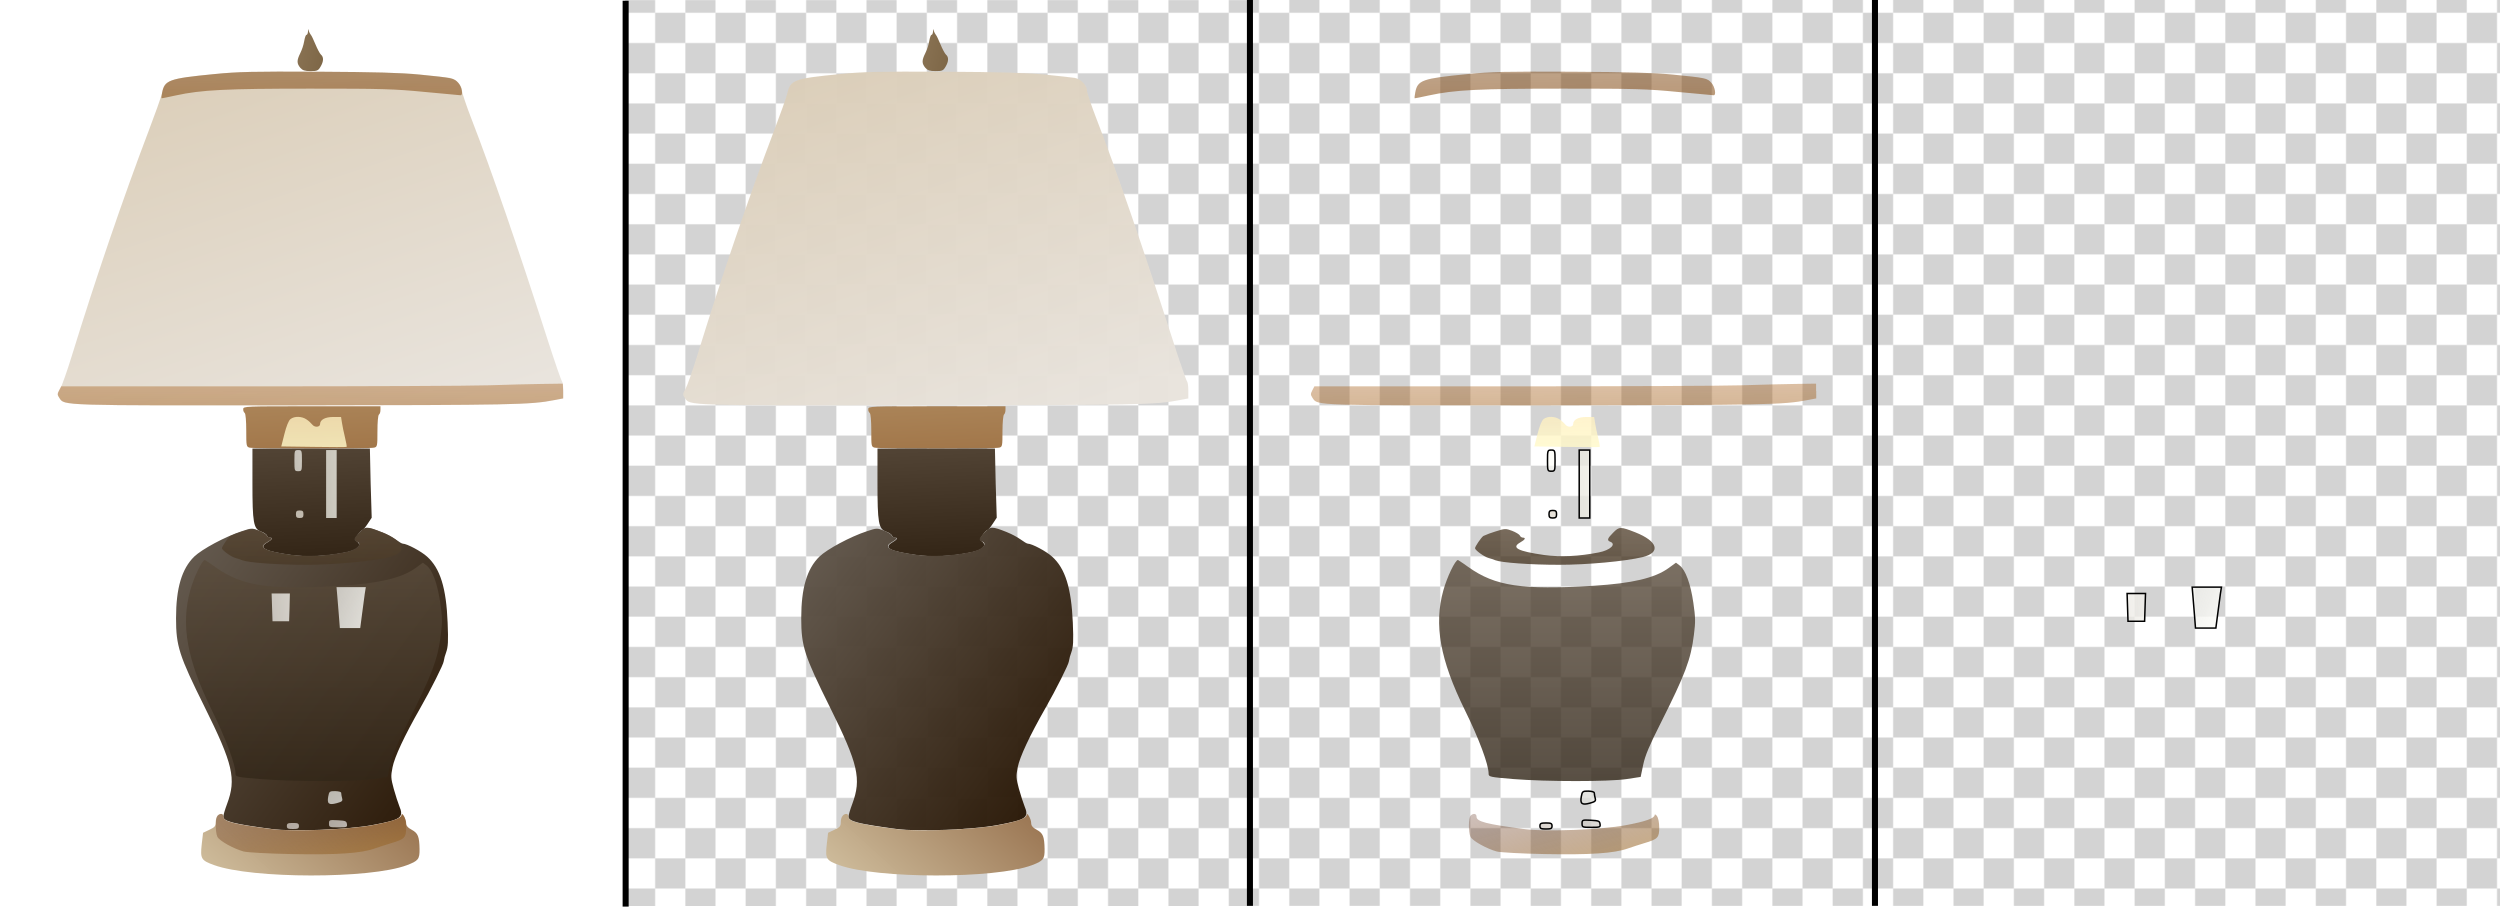 <?xml version="1.0" encoding="utf-8"?>
<!-- Generator: Adobe Illustrator 26.5.0, SVG Export Plug-In . SVG Version: 6.00 Build 0)  -->
<svg version="1.1" id="图层_1" xmlns="http://www.w3.org/2000/svg" xmlns:xlink="http://www.w3.org/1999/xlink" x="0px" y="0px"
	 viewBox="0 0 1655.9 600.5" style="enable-background:new 0 0 1655.9 600.5;" xml:space="preserve">
<style type="text/css">
	.st0{fill:none;}
	.st1{fill:#D3D3D3;}
	.st2{fill:url(#SVGID_1_);}
	.st3{fill:url(#b7b96b6c-5c2b-4e7c-aa1c-2e4af7e797dc_00000137107112632775194820000004055054171979034273_);}
	.st4{fill:url(#ad90ec8c-a6b6-4dc5-9fc1-36625f2564b4_00000044179894600510120580000010395930438796407695_);}
	.st5{fill:url(#f201cf51-2cac-4db2-afda-bc6617d1ca9a_00000003106187699219805810000004294713488458746559_);}
	.st6{fill:url(#efb45b82-e2c6-48f0-81c7-159253f6f5db_00000139257570984305270280000010020507605296016311_);}
	.st7{fill:url(#f2357d65-0960-40fc-a160-881f18eef648_00000116203493164642965500000015032072819621213097_);}
	.st8{fill:url(#fdf18679-4335-403d-8571-465335ac02bb_00000131328540438937803510000005902278508993824645_);}
	.st9{fill:url(#fd048d73-0de7-4bf7-89f4-229bfb0d64db_00000013872203595490836640000014234422715295564733_);}
	.st10{fill:url(#a8c86492-d287-4557-89bb-03d7dbb9de61_00000150819058391870800210000010838549689792255130_);}
	.st11{fill:url(#a7182062-32b5-49ec-9231-8a73021dc9bd_00000005945417993270563810000008566565618930855322_);}
	.st12{fill:url(#ed3a48f4-1199-438f-900a-89b55e855cf6_00000109708390731780289400000014157535018403789730_);}
	.st13{fill:url(#faed2749-e916-4b03-89ca-ddeb4e41aa94_00000048484716553988869610000017733120924137170102_);}
	.st14{fill:url(#a289a1de-49d6-4be5-a53f-c77117161fc0_00000183229900864366162820000018117293076688552068_);}
	.st15{fill:url(#a9c0362f-ea47-4537-9e19-e59c5990968d_00000088855922958275561300000012599481439339426211_);}
	.st16{fill:url(#a2e778ba-753b-423c-a3a0-4598e25c0dfc_00000047751264092066600690000013552817283170455709_);}
	.st17{fill:url(#a4db8394-af19-4628-868d-7c917ebc6838_00000042704398557943963210000009872132426783743632_);}
	.st18{fill:url(#b750a388-9956-4950-931e-cf363d15cb91_00000053533488613100128840000001868958255689455793_);}
	.st19{fill:url(#a4db7274-ce30-4bd8-b77d-fc1031b96fd2_00000170277075241482211490000002994061179756951685_);}
	.st20{fill:url(#a1f59669-58f6-40cf-bfbe-fba9f6aa55de_00000057838023799247189650000013078655147850833814_);}
	.st21{fill:url(#f2ea46cc-ce99-4bb4-be40-2050f4983ca0_00000169558256791130666280000001257945083772134538_);}
	.st22{fill:url(#b0136245-e698-4c36-9cd8-26655c2c621b_00000109014114406864989370000013423942201059336843_);}
	.st23{fill:url(#SVGID_00000158708787525771139120000017721278430240378556_);}
	.st24{fill:url(#a797cb6f-5b67-47ba-87bc-0dc532858921_00000092428901526979227850000004485996339986726795_);}
	.st25{fill:url(#a76e7142-72fd-4f3e-b7bd-1049ce3dba1c_00000062159599113151498610000000118404271879528118_);}
	.st26{fill:url(#e0446de5-59d3-47f0-9e7d-7e51f8c7c389_00000174590908789497358890000005407912544334065341_);}
	.st27{fill:url(#bae5fe1b-d703-4f51-87bd-a515fb2611c3_00000178919979286103248730000015893306601413476537_);}
	.st28{fill:url(#f9b98080-a2d1-42f7-b324-0fe95a55bb88_00000091697621295638730040000011003539900595389316_);}
	.st29{fill:url(#a24ebd79-021a-48b7-8ecc-acbf1e7602d5_00000108306985941974361840000015070914830518650512_);}
	.st30{fill:url(#SVGID_00000038380720096979029480000016717507689949574307_);}
	.st31{fill:url(#a9f3bc26-571b-4d8a-a65c-88c1011d60c3_00000064341559010446033290000001677858822131019705_);}
	.st32{fill:url(#e772eb92-83da-42cc-bf78-afaa93a5fca4_00000097496136273261758960000016272763822559805338_);}
	.st33{fill:url(#a8a9c1d0-0785-4997-b62c-7ad4bdac4a29_00000031916549309755746280000015244258911028450447_);}
	
		.st34{fill:url(#bc8a3d14-1647-4243-99df-b08ebe27b518_00000174584474067417157870000012408566297544122277_);stroke:#000000;stroke-miterlimit:10;}
	
		.st35{fill:url(#abed88f4-56ff-4e73-b136-12719142d054_00000142869374126426435420000003649653662635591324_);stroke:#000000;stroke-miterlimit:10;}
	
		.st36{fill:url(#a889f96c-3547-4d70-abef-ef3bec8a9ecb_00000053539126615110348180000002020286579202418854_);stroke:#000000;stroke-miterlimit:10;}
	.st37{fill:url(#fcbf95d1-d689-484c-9ce9-dc9fd9d5d1e4_00000041267924427725183300000011841378939994125989_);}
	.st38{fill:url(#a8312c54-6c2e-49f3-a9a6-96743e64950b_00000127751102625571077110000008509477517764543138_);}
	
		.st39{fill:url(#f000108f-772f-4182-a7d7-a04c17ac7a43_00000096031388776414344200000017036020605683668917_);stroke:#000000;stroke-miterlimit:10;}
	.st40{fill:url(#bb56c3ac-2600-47eb-9d70-2bd0eab58572_00000000181591722174376540000016179429119186858893_);}
	
		.st41{fill:url(#abe4ca0f-902e-4ad6-b349-d82c04b49bd5_00000107583261023009979220000011991795528685029011_);stroke:#000000;stroke-miterlimit:10;}
	
		.st42{fill:url(#b4267cf7-8d10-4e4d-837e-b2771c81e18d_00000003082453662737266460000009689870431167409820_);stroke:#000000;stroke-miterlimit:10;}
	.st43{fill:url(#SVGID_00000111909235877029449040000003292813639755116947_);}
	
		.st44{fill:url(#b72b2136-ff50-4a72-a2ce-a33491f2ea97_00000093147179739262558410000000074641737205608087_);stroke:#000000;stroke-miterlimit:10;}
	
		.st45{fill:url(#e27ea2cc-ae4a-4b04-a844-936f8d650a40_00000145057315122085992270000003560814951001230474_);stroke:#000000;stroke-miterlimit:10;}
	.st46{fill:none;stroke:#000000;stroke-width:4;stroke-miterlimit:10;}
</style>
<pattern  y="600.5" width="40" height="40" patternUnits="userSpaceOnUse" id="a6049764-78b7-4a4e-9f16-306115d" viewBox="0 -40 40 40" style="overflow:visible;">
	<g>
		<rect y="-40" class="st0" width="40" height="40"/>
		<rect y="-40" class="st0" width="40" height="40"/>
		<rect y="-40" class="st1" width="20" height="20"/>
		<rect x="20" y="-20" class="st1" width="20" height="20"/>
	</g>
</pattern>
<g id="ea30b01c-3b13-4eeb-92a3-92e3fe54370a">
	<pattern  id="SVGID_1_" xlink:href="#a6049764-78b7-4a4e-9f16-306115d" patternTransform="matrix(1 0 0 1 73.92 328)">
	</pattern>
	<rect x="414" y="0.1" class="st2" width="0" height="600"/>
	<g id="f790675f-419f-4bb8-9393-341233805e92">
		
			<linearGradient id="b7b96b6c-5c2b-4e7c-aa1c-2e4af7e797dc_00000180340123308481357550000015525769677048999297_" gradientUnits="userSpaceOnUse" x1="-744.81" y1="168.077" x2="-743.81" y2="168.447" gradientTransform="matrix(16.79 0 0 27.82 12702.711 -4646.3)">
			<stop  offset="0" style="stop-color:#897253"/>
			<stop  offset="1" style="stop-color:#7E6747"/>
		</linearGradient>
		
			<path id="b7b96b6c-5c2b-4e7c-aa1c-2e4af7e797dc" style="fill:url(#b7b96b6c-5c2b-4e7c-aa1c-2e4af7e797dc_00000180340123308481357550000015525769677048999297_);" d="
			M205.9,23.1c0.4,0.3,1.7,3.1,3,6.2s2.9,6.2,3.7,6.9c1.9,1.6,1.8,4.5-0.3,8c-1.5,2.6-2.3,2.9-6.6,2.9c-3.8,0-5.3-0.5-6.8-2.2
			c-2.4-2.9-2.4-4.9,0-9.7c1.2-2.5,2.1-5.2,2.6-8c0.4-2.3,1-4.1,1.5-4.1s0.9-1,1-2.2c0.1-2,0.2-2.1,0.6-0.2
			C204.9,21.5,205.3,22.3,205.9,23.1"/>
		
			<linearGradient id="ad90ec8c-a6b6-4dc5-9fc1-36625f2564b4_00000047749723293125842720000011774822391613305763_" gradientUnits="userSpaceOnUse" x1="-788.955" y1="163.77" x2="-789.465" y2="162.77" gradientTransform="matrix(334.67 0 0 221.06 264304.531 -35922.715)">
			<stop  offset="0" style="stop-color:#E8E3DC;stop-opacity:0.99"/>
			<stop  offset="1" style="stop-color:#DBCEB9;stop-opacity:0.99"/>
		</linearGradient>
		
			<path id="ad90ec8c-a6b6-4dc5-9fc1-36625f2564b4" style="fill:url(#ad90ec8c-a6b6-4dc5-9fc1-36625f2564b4_00000047749723293125842720000011774822391613305763_);" d="
			M278,49.4c9.1,0.9,18,1.9,19.9,2.2c4,0.7,8.1,5,8.1,8.5c0,1.4,3,10.2,6.6,19.5c12.7,32.7,30.4,84.1,49.5,143.5
			c5,15.7,9.6,28.9,10.1,29.4s0.9,3.3,0.9,6.2v5.2l-5.8,1.1c-15.9,3.1-26.5,3.3-171.3,3.5c-157.3,0.1-153.2,0.2-156.6-4.9
			c-1.5-2.3-1.5-2.7,0.4-5.9c1.1-1.9,4.6-11.7,7.7-21.8c16-51.9,34.1-104.9,51-149.3c4.2-11,8.1-22,8.7-24.5c2.1-9.2,4.3-10,34.5-13
			c16.1-1.6,26-1.8,69.3-1.6C248.5,47.7,265.8,48.2,278,49.4"/>
		
			<linearGradient id="f201cf51-2cac-4db2-afda-bc6617d1ca9a_00000062158126952591556520000010592596656934114704_" gradientUnits="userSpaceOnUse" x1="-782.843" y1="167.754" x2="-782.713" y2="168.754" gradientTransform="matrix(91 0 0 27.96 71440.922 -4421.38)">
			<stop  offset="0" style="stop-color:#AA8357"/>
			<stop  offset="1" style="stop-color:#A2774A"/>
		</linearGradient>
		
			<path id="f201cf51-2cac-4db2-afda-bc6617d1ca9a" style="fill:url(#f201cf51-2cac-4db2-afda-bc6617d1ca9a_00000062158126952591556520000010592596656934114704_);" d="
			M252,271.5c0,1.4-0.4,2.7-1,3.1s-1,5.1-1,11c0,9.9-0.1,10.4-2.2,10.9c-2.9,0.8-79.6,0.8-82.5,0c-2.1-0.6-2.2-1-2.2-11.4
			c0-6.1-0.4-11.1-1-11.5c-0.7-0.7-1.1-1.6-1-2.6c0-1.9,1.1-1.9,45.5-1.9H252V271.5"/>
		
			<linearGradient id="efb45b82-e2c6-48f0-81c7-159253f6f5db_00000177471938442907814450000010065576605293522090_" gradientUnits="userSpaceOnUse" x1="-781.503" y1="164.26" x2="-781.453" y2="165.26" gradientTransform="matrix(79.2 0 0 71.32 62100.027 -11417.141)">
			<stop  offset="0" style="stop-color:#514334"/>
			<stop  offset="1" style="stop-color:#332516"/>
		</linearGradient>
		
			<path id="efb45b82-e2c6-48f0-81c7-159253f6f5db" style="fill:url(#efb45b82-e2c6-48f0-81c7-159253f6f5db_00000177471938442907814450000010065576605293522090_);" d="
			M245.5,320l0.7,22.9l-2.7,4.1c-1.5,2.3-3.1,4.1-3.5,4.1s-1.8,1.4-3,3.1c-2.1,2.9-2.1,3.2-0.6,4.4c3.6,2.7,0.6,5.7-7.3,7.3
			c-13.2,2.6-25.5,3.2-36.3,1.7c-17.3-2.4-21.9-4.8-15.8-8.3c3.3-1.9,4-3.2,1.7-3.2c-0.9-0.1-1.6-0.6-1.9-1.4
			c-0.3-0.8-2.1-2-3.9-2.6c-5-1.8-5.7-5.8-5.7-32.5v-22.5h77.8L245.5,320"/>
		
			<linearGradient id="f2357d65-0960-40fc-a160-881f18eef648_00000057134446650452352450000012976117960786825906_" gradientUnits="userSpaceOnUse" x1="-787.604" y1="162.882" x2="-786.604" y2="163.712" gradientTransform="matrix(180.11 0 0 200.41 141973.016 -32278.309)">
			<stop  offset="0" style="stop-color:#63594E;stop-opacity:0.99"/>
			<stop  offset="1" style="stop-color:#281604;stop-opacity:0.99"/>
		</linearGradient>
		
			<path id="f2357d65-0960-40fc-a160-881f18eef648" style="fill:url(#f2357d65-0960-40fc-a160-881f18eef648_00000057134446650452352450000012976117960786825906_);" d="
			M253.2,352.6c3.2,1.3,6.2,2.9,9.1,4.9c1.9,1.4,3.9,2.6,4.5,2.6c2.7,0,12.3,5.1,16.1,8.6c8.7,7.8,12.7,20.8,13.6,43.8
			c0.5,12.5,0.3,15.9-1,19.6c-0.7,1.9-1.3,3.9-1.6,5.9c0,1.7-8.5,18.7-15.6,31.1c-10.6,18.6-17,32.4-18.3,39.1
			c-1.2,6-1.1,7.3,0.8,14.3c1.2,4.2,2.8,9.3,3.6,11.2c3.3,7.9,1.5,9.2-17.8,12.8c-16.1,3-52.8,4.5-66.7,2.6c-24.9-3.3-32-5.1-32-8.1
			c0-1,1.1-4.8,2.5-8.5c6.2-16.6,4-26.3-15-64.5c-16.8-33.8-18.8-40.1-18.8-58.5c0-20,3.8-32.7,12-40.8c5.2-5,20.5-13.2,31.4-16.8
			c6.6-2.2,6.9-2.2,11.3-0.5c2.5,1,4.8,2.4,5.1,3.1c0.3,0.8,1.1,1.3,1.9,1.4c2.3,0,1.6,1.4-1.7,3.2c-6.1,3.5-1.5,5.8,15.8,8.3
			c10.8,1.5,23.1,0.9,36.3-1.7c7.6-1.5,11.8-5.5,7.5-7.1c-2.3-0.9-1.8-2.2,2-6.1s4.6-4,14.6,0"/>
		
			<linearGradient id="fdf18679-4335-403d-8571-465335ac02bb_00000154408586769790864400000005323627872062684821_" gradientUnits="userSpaceOnUse" x1="-787.637" y1="166.928" x2="-784.437" y2="165.928" gradientTransform="matrix(144.66 0 0 40.71 113911.336 -6217.45)">
			<stop  offset="0" style="stop-color:#FFFFE1;stop-opacity:0.99"/>
			<stop  offset="1" style="stop-color:#69320C"/>
		</linearGradient>
		
			<path id="fdf18679-4335-403d-8571-465335ac02bb" style="fill:url(#fdf18679-4335-403d-8571-465335ac02bb_00000154408586769790864400000005323627872062684821_);" d="
			M148,541c0,3.2,6.7,4.9,32,8.2c13.9,1.8,50.6,0.4,66.7-2.6c13.4-2.5,19.2-4.6,19.3-6.8c0.1-2.4,3,2.7,3,5.2c0,1.9,0.9,3.1,3.7,4.6
			c4.2,2.3,5,4.4,5.2,12.7c0.1,6.8-0.8,7.9-8.5,10.8c-24.2,9.1-102.6,9-127.6-0.1c-8.6-3.1-9.2-4.2-8.2-13.6l0.9-7.8l4.2-2
			c3.6-1.7,4.2-2.4,4.2-5c0-3.2,1.5-5.5,3.7-5.5C147.4,539.1,148,539.9,148,541"/>
	</g>
	<g id="e04bcc57-c1c4-48a1-bbee-f1cf48a347e5">
		
			<linearGradient id="fd048d73-0de7-4bf7-89f4-229bfb0d64db_00000062193170320825598580000002161492410836677022_" gradientUnits="userSpaceOnUse" x1="-787.458" y1="172.13" x2="-787.598" y2="171.13" gradientTransform="matrix(198.94 0 0 17.64 156873.594 -2969.51)">
			<stop  offset="0" style="stop-color:#7F4103;stop-opacity:0.54"/>
			<stop  offset="1" style="stop-color:#7C430D;stop-opacity:0.5"/>
		</linearGradient>
		
			<path id="fd048d73-0de7-4bf7-89f4-229bfb0d64db" style="fill:url(#fd048d73-0de7-4bf7-89f4-229bfb0d64db_00000062193170320825598580000002161492410836677022_);" d="
			M278,49.4c21.9,2.2,22.8,2.3,25.6,5.5c2.3,2.6,3.3,8.2,1.5,8.2c-0.5,0-11.2-1-23.8-2.2c-20.4-2-28.6-2.2-75.8-2.2
			c-55.7,0-72,0.8-89,4.5c-4.9,1.1-9.1,1.9-9.4,1.9s-0.1-1.7,0.3-3.8c1.5-8.2,4.4-9.3,34.2-12.2c16.1-1.6,26-1.8,69.3-1.6
			C248.5,47.7,265.7,48.2,278,49.4"/>
		
			<linearGradient id="a8c86492-d287-4557-89bb-03d7dbb9de61_00000082356175620852729890000012430553646569468095_" gradientUnits="userSpaceOnUse" x1="-789.165" y1="173.164" x2="-789.055" y2="174.164" gradientTransform="matrix(334.62 0 0 14.42 264263.688 -2242.45)">
			<stop  offset="0" style="stop-color:#A05409;stop-opacity:0.37"/>
			<stop  offset="1" style="stop-color:#994E03;stop-opacity:0.41"/>
		</linearGradient>
		
			<path id="a8c86492-d287-4557-89bb-03d7dbb9de61" style="fill:url(#a8c86492-d287-4557-89bb-03d7dbb9de61_00000082356175620852729890000012430553646569468095_);" d="
			M373,259v4.9l-5.8,1.1c-15.9,3.1-26.5,3.3-171.3,3.5c-157.1,0.1-153.2,0.2-156.6-4.9c-1.4-2.1-1.4-2.7-0.2-5l1.4-2.7h130.9
			c72,0,140.6-0.3,152.4-0.7s27.7-0.8,35.2-0.9l13.8-0.2L373,259"/>
		
			<linearGradient id="a7182062-32b5-49ec-9231-8a73021dc9bd_00000148631300659717369410000017281950170539451581_" gradientUnits="userSpaceOnUse" x1="-773.199" y1="171.102" x2="-773.239" y2="170.102" gradientTransform="matrix(43.35 0 0 19.87 33726.348 -3101.851)">
			<stop  offset="0" style="stop-color:#FFFACB;stop-opacity:0.83"/>
			<stop  offset="1" style="stop-color:#FFF1C2;stop-opacity:0.8"/>
		</linearGradient>
		
			<path id="a7182062-32b5-49ec-9231-8a73021dc9bd" style="fill:url(#a7182062-32b5-49ec-9231-8a73021dc9bd_00000148631300659717369410000017281950170539451581_);" d="
			M203,277.8c1.5,1,2.8,2.2,4,3.6c1.6,1.9,5,1.5,5-0.5c0-2.9,3.4-4.7,8.6-4.7h5.3l0.6,3.8c0.3,2.1,1.2,6.4,2,9.7s1.3,6.1,1.1,6.3
			s-10,0.2-21.8,0l-21.5-0.3l2.1-8.3c1.3-5.2,2.8-8.9,4-9.8C195,275.5,200,275.7,203,277.8"/>
		
			<linearGradient id="ed3a48f4-1199-438f-900a-89b55e855cf6_00000129912434515384608440000009597545170081408685_" gradientUnits="userSpaceOnUse" x1="-632.581" y1="173.82" x2="-633.581" y2="174.19" gradientTransform="matrix(5 0 0 14 3362.92 -2131)">
			<stop  offset="0" style="stop-color:#FFFFF9;stop-opacity:0.7"/>
			<stop  offset="1" style="stop-color:#FCFCF6;stop-opacity:0.68"/>
		</linearGradient>
		
			<path id="ed3a48f4-1199-438f-900a-89b55e855cf6" style="fill:url(#ed3a48f4-1199-438f-900a-89b55e855cf6_00000129912434515384608440000009597545170081408685_);" d="
			M200,305.1c0,6.8-0.1,7-2.5,7s-2.5-0.2-2.5-7s0.1-7,2.5-7S200,298.3,200,305.1"/>
		
			<linearGradient id="faed2749-e916-4b03-89ca-ddeb4e41aa94_00000075127628343602936160000006245420448654216123_" gradientUnits="userSpaceOnUse" x1="-677.841" y1="166.12" x2="-678.841" y2="166.04" gradientTransform="matrix(7 0 0 45 4967.92 -7153)">
			<stop  offset="0" style="stop-color:#EEEDE4;stop-opacity:0.81"/>
			<stop  offset="1" style="stop-color:#EAE9E0;stop-opacity:0.79"/>
		</linearGradient>
		
			<path id="faed2749-e916-4b03-89ca-ddeb4e41aa94" style="fill:url(#faed2749-e916-4b03-89ca-ddeb4e41aa94_00000075127628343602936160000006245420448654216123_);" d="
			M223,320.6v22.5h-7v-45h7V320.6"/>
		
			<linearGradient id="a289a1de-49d6-4be5-a53f-c77117161fc0_00000167390445396559912270000000331264156399998348_" gradientUnits="userSpaceOnUse" x1="-632.717" y1="195.218" x2="-633.447" y2="194.218" gradientTransform="matrix(5 0 0 5 3363.92 -633)">
			<stop  offset="0" style="stop-color:#E2DCD1;stop-opacity:0.81"/>
			<stop  offset="1" style="stop-color:#DFD9CE;stop-opacity:0.8"/>
		</linearGradient>
		
			<path id="a289a1de-49d6-4be5-a53f-c77117161fc0" style="fill:url(#a289a1de-49d6-4be5-a53f-c77117161fc0_00000167390445396559912270000000331264156399998348_);" d="
			M201,340.6c0,2-0.5,2.5-2.5,2.5s-2.5-0.5-2.5-2.5s0.5-2.5,2.5-2.5S201,338.6,201,340.6"/>
		
			<linearGradient id="a9c0362f-ea47-4537-9e19-e59c5990968d_00000034777655923814187720000015518088246857306253_" gradientUnits="userSpaceOnUse" x1="-784.773" y1="168.584" x2="-784.873" y2="169.584" gradientTransform="matrix(118.96 0 0 24.46 93569.859 -3774.109)">
			<stop  offset="0" style="stop-color:#564532;stop-opacity:0.79"/>
			<stop  offset="1" style="stop-color:#4A3A27;stop-opacity:0.81"/>
		</linearGradient>
		
			<path id="a9c0362f-ea47-4537-9e19-e59c5990968d" style="fill:url(#a9c0362f-ea47-4537-9e19-e59c5990968d_00000034777655923814187720000015518088246857306253_);" d="
			M253.2,352.6c14.9,5.9,17.1,13.4,4.8,16.4c-11.6,2.8-36.7,5.1-55.3,5.1c-18.8,0-38.2-1.4-42.2-3c-1.5-0.6-3-1.1-4.5-1.5
			c-3-0.8-9-5.2-9-6.5c0-1.1,4-7,5.5-8.1c2.5-1.1,5.1-2.1,7.8-2.9c6.6-2.1,6.9-2.1,11.4-0.5c2.5,1,4.8,2.4,5.1,3.1
			c0.3,0.8,1.1,1.3,1.9,1.4c2.3,0,1.6,1.4-1.7,3.2c-6.1,3.5-1.5,5.8,15.8,8.3c10.8,1.5,23.1,0.9,36.3-1.7c7.6-1.5,11.8-5.5,7.5-7.1
			c-2.3-0.9-1.8-2.2,2-6.1S243.1,348.7,253.2,352.6"/>
		
			<linearGradient id="a2e778ba-753b-423c-a3a0-4598e25c0dfc_00000036247880280629090940000002603543266293482421_" gradientUnits="userSpaceOnUse" x1="-786.823" y1="163.096" x2="-786.823" y2="164.096" gradientTransform="matrix(169.65 0 0 146.46 133692.547 -23518.195)">
			<stop  offset="0" style="stop-color:#5A4C3C;stop-opacity:0.8"/>
			<stop  offset="1" style="stop-color:#332719;stop-opacity:0.81"/>
		</linearGradient>
		
			<path id="a2e778ba-753b-423c-a3a0-4598e25c0dfc" style="fill:url(#a2e778ba-753b-423c-a3a0-4598e25c0dfc_00000036247880280629090940000002603543266293482421_);" d="
			M142.6,375.6c17.7,12.6,35.3,15.3,82.7,12.4c25.8-1.6,40.8-5.1,50-11.8l4.8-3.5l2.5,1.9c3.8,2.9,7.2,12.1,9,24.6
			c1.4,9.6,1.5,12.7,0.4,21.1c-2,16.5-5.8,26.4-22,58.6c-7.5,14.9-10.3,21.4-11.6,27.6l-1.7,8.1l-9.1,1.4c-11.8,1.8-53.2,1.8-75.4,0
			c-15.5-1.3-16.2-1.5-16.2-3.5c0-6.1-6.3-23-15.7-42.1c-16.5-33.5-20.6-56.6-14.3-79.3c2.5-9,7.9-20.2,9.7-20.2
			C138.1,372.4,140.4,374,142.6,375.6"/>
		
			<linearGradient id="a4db8394-af19-4628-868d-7c917ebc6838_00000000909330881606066370000002565008733498983062_" gradientUnits="userSpaceOnUse" x1="-708.519" y1="181.305" x2="-709.519" y2="180.605" gradientTransform="matrix(9.63 0 0 8.59 7050.11 -1025.63)">
			<stop  offset="0" style="stop-color:#E3E3DF;stop-opacity:0.81"/>
			<stop  offset="1" style="stop-color:#DDDDD8;stop-opacity:0.79"/>
		</linearGradient>
		
			<path id="a4db8394-af19-4628-868d-7c917ebc6838" style="fill:url(#a4db8394-af19-4628-868d-7c917ebc6838_00000000909330881606066370000002565008733498983062_);" d="
			M226,525.3c0.1,1.2,0.3,2.3,0.6,3.4c0.5,1.9,0,2.3-3.6,3.3c-5.2,1.4-6.5,0.4-5.6-4.4c0.6-3.4,0.9-3.6,4.6-3.6
			C224.5,524.1,226.1,524.5,226,525.3"/>
		
			<linearGradient id="b750a388-9956-4950-931e-cf363d15cb91_00000113332100220872658670000004989510338424828578_" gradientUnits="userSpaceOnUse" x1="-784.478" y1="168.895" x2="-785.768" y2="167.895" gradientTransform="matrix(125.97 0 0 26.83 99120.758 -3965.44)">
			<stop  offset="0" style="stop-color:#AD7A2B;stop-opacity:0.62"/>
			<stop  offset="1" style="stop-color:#572412;stop-opacity:0.28"/>
		</linearGradient>
		
			<path id="b750a388-9956-4950-931e-cf363d15cb91" style="fill:url(#b750a388-9956-4950-931e-cf363d15cb91_00000113332100220872658670000004989510338424828578_);" d="
			M148,541c0,3.2,6.7,4.9,32,8.2c13.9,1.8,50.6,0.4,66.7-2.6c13.4-2.5,19.2-4.6,19.3-6.8c0-0.7,0.7-0.3,1.5,0.7s1.5,4.2,1.5,7.7
			c0,6.7-0.9,7.6-10,10.3c-3,0.9-7.9,2.5-10.8,3.5c-8.9,3.2-25.1,4.3-55.2,3.7c-15.6-0.3-29.3-1.1-31.6-1.7
			c-6.9-1.9-16.2-7.2-17.4-9.7c-1.5-3.2-1.4-12.6,0.1-14.1C146,538.5,148,538.8,148,541"/>
		
			<linearGradient id="a4db7274-ce30-4bd8-b77d-fc1031b96fd2_00000047017785093690742050000012944349794791610557_" gradientUnits="userSpaceOnUse" x1="-724.479" y1="195.494" x2="-725.479" y2="195.304" gradientTransform="matrix(11.9 0 0 4.92 8852.06 -415.52)">
			<stop  offset="0" style="stop-color:#D7D2CD;stop-opacity:0.82"/>
			<stop  offset="1" style="stop-color:#CFCBC5;stop-opacity:0.79"/>
		</linearGradient>
		
			<path id="a4db7274-ce30-4bd8-b77d-fc1031b96fd2" style="fill:url(#a4db7274-ce30-4bd8-b77d-fc1031b96fd2_00000047017785093690742050000012944349794791610557_);" d="
			M229.8,545.8c0.3,2.1,0,2.2-5.8,2.2s-6.1-0.1-6.1-2.5s0.2-2.5,5.8-2.2C228.8,543.6,229.5,543.8,229.8,545.8"/>
		
			<linearGradient id="a1f59669-58f6-40cf-bfbe-fba9f6aa55de_00000134225220866735801850000008315354810931997589_" gradientUnits="userSpaceOnUse" x1="-691.685" y1="203.27" x2="-693.295" y2="202.27" gradientTransform="matrix(8 0 0 4 5733.92 -264)">
			<stop  offset="0" style="stop-color:#D8D1CA;stop-opacity:0.81"/>
			<stop  offset="1" style="stop-color:#D0C9C2;stop-opacity:0.78"/>
		</linearGradient>
		
			<path id="a1f59669-58f6-40cf-bfbe-fba9f6aa55de" style="fill:url(#a1f59669-58f6-40cf-bfbe-fba9f6aa55de_00000134225220866735801850000008315354810931997589_);" d="
			M198,547.1c0,1.7-0.7,2-4,2s-4-0.3-4-2s0.7-2,4-2S198,545.4,198,547.1"/>
	</g>
	<g id="bb128af7-62b0-4113-b67e-24c83fafb4e4">
		
			<linearGradient id="f2ea46cc-ce99-4bb4-be40-2050f4983ca0_00000121279319365926148600000011117357660768986532_" gradientUnits="userSpaceOnUse" x1="-750.064" y1="168.684" x2="-751.064" y2="168.164" gradientTransform="matrix(19.36 0 0 27 14763.081 -4146)">
			<stop  offset="0" style="stop-color:#FCFCF8;stop-opacity:0.83"/>
			<stop  offset="1" style="stop-color:#EFEFEB;stop-opacity:0.77"/>
		</linearGradient>
		
			<path id="f2ea46cc-ce99-4bb4-be40-2050f4983ca0" style="fill:url(#f2ea46cc-ce99-4bb4-be40-2050f4983ca0_00000121279319365926148600000011117357660768986532_);" d="
			M241.6,393.3c-0.3,2.3-1.1,8.4-1.8,13.5l-1.2,9.2h-13.5l-0.6-7.8c-0.3-4.3-0.9-10.3-1.1-13.5l-0.5-5.8h19.4L241.6,393.3"/>
		
			<linearGradient id="b0136245-e698-4c36-9cd8-26655c2c621b_00000063594735852991060420000007362713773569437368_" gradientUnits="userSpaceOnUse" x1="-725.806" y1="171.186" x2="-726.806" y2="171.226" gradientTransform="matrix(12.15 0 0 18.5 9010.649 -2765)">
			<stop  offset="0" style="stop-color:#F3F1EC;stop-opacity:0.8"/>
			<stop  offset="1" style="stop-color:#ECEAE5;stop-opacity:0.77"/>
		</linearGradient>
		
			<path id="b0136245-e698-4c36-9cd8-26655c2c621b" style="fill:url(#b0136245-e698-4c36-9cd8-26655c2c621b_00000063594735852991060420000007362713773569437368_);" d="
			M191.8,402.3l-0.3,9.2h-11l-0.3-9.2l-0.3-9.2h12.1L191.8,402.3"/>
	</g>
</g>
<g id="f07a899f-34fd-4205-a010-9d8fb933e964">
	
		<pattern  id="SVGID_00000136375061557782481030000007690816526580328381_" xlink:href="#a6049764-78b7-4a4e-9f16-306115d" patternTransform="matrix(1 0 0 1 73.92 328)">
	</pattern>
	<rect x="414" y="0.1" style="fill:url(#SVGID_00000136375061557782481030000007690816526580328381_);" width="414" height="600"/>
	<g id="eaddde4e-ae4e-4e0e-a6e3-b3bf04b42b9c">
		
			<linearGradient id="a797cb6f-5b67-47ba-87bc-0dc532858921_00000170238042557408662780000010412218390044138888_" gradientUnits="userSpaceOnUse" x1="-720.159" y1="168.075" x2="-719.159" y2="168.445" gradientTransform="matrix(16.79 0 0 27.82 12702.711 -4646.3)">
			<stop  offset="0" style="stop-color:#897253"/>
			<stop  offset="1" style="stop-color:#7E6747"/>
		</linearGradient>
		
			<path id="a797cb6f-5b67-47ba-87bc-0dc532858921" style="fill:url(#a797cb6f-5b67-47ba-87bc-0dc532858921_00000170238042557408662780000010412218390044138888_);" d="
			M619.9,23.1c0.4,0.3,1.7,3.1,3,6.2s2.9,6.2,3.7,6.9c1.9,1.6,1.8,4.5-0.3,8c-1.5,2.6-2.3,2.9-6.6,2.9c-3.8,0-5.3-0.5-6.8-2.2
			c-2.4-2.9-2.4-4.9,0-9.7c1.2-2.5,2.1-5.2,2.6-8c0.4-2.3,1-4.1,1.5-4.1s0.9-1,1-2.2c0.1-2,0.2-2.1,0.6-0.2
			C618.9,21.5,619.3,22.3,619.9,23.1"/>
		
			<linearGradient id="a76e7142-72fd-4f3e-b7bd-1049ce3dba1c_00000031201638367228602460000004860930757652912279_" gradientUnits="userSpaceOnUse" x1="-787.718" y1="163.771" x2="-788.228" y2="162.771" gradientTransform="matrix(334.67 0 0 221.06 264304.531 -35922.715)">
			<stop  offset="0" style="stop-color:#E8E3DC;stop-opacity:0.99"/>
			<stop  offset="1" style="stop-color:#DBCEB9;stop-opacity:0.99"/>
		</linearGradient>
		
			<path id="a76e7142-72fd-4f3e-b7bd-1049ce3dba1c" style="fill:url(#a76e7142-72fd-4f3e-b7bd-1049ce3dba1c_00000031201638367228602460000004860930757652912279_);" d="
			M692,49.4c9.1,0.9,18,1.9,19.9,2.2c4,0.7,8.1,5,8.1,8.5c0,1.4,3,10.2,6.6,19.5c12.7,32.7,30.4,84.1,49.5,143.5
			c5,15.7,9.6,28.9,10.1,29.4s0.9,3.3,0.9,6.2v5.2l-5.7,1.1c-15.9,3.1-26.5,3.3-171.2,3.5c-157.3,0.1-153.2,0.2-156.6-4.9
			c-1.5-2.3-1.5-2.7,0.4-5.9c1.1-1.9,4.6-11.7,7.7-21.8c16-51.9,34.1-104.9,51-149.3c4.2-11,8.1-22,8.7-24.5c2.1-9.2,4.3-10,34.5-13
			c16.1-1.6,26-1.8,69.3-1.6C662.5,47.7,679.7,48.2,692,49.4"/>
		
			<linearGradient id="e0446de5-59d3-47f0-9e7d-7e51f8c7c389_00000015343093173599564890000016506493428338688909_" gradientUnits="userSpaceOnUse" x1="-778.293" y1="167.754" x2="-778.163" y2="168.754" gradientTransform="matrix(91 0 0 27.96 71440.922 -4421.38)">
			<stop  offset="0" style="stop-color:#AA8357"/>
			<stop  offset="1" style="stop-color:#A2774A"/>
		</linearGradient>
		
			<path id="e0446de5-59d3-47f0-9e7d-7e51f8c7c389" style="fill:url(#e0446de5-59d3-47f0-9e7d-7e51f8c7c389_00000015343093173599564890000016506493428338688909_);" d="
			M666,271.5c0,1.4-0.5,2.7-1,3.1s-1,5.1-1,11c0,9.9-0.1,10.4-2.2,10.9c-2.9,0.8-79.6,0.8-82.5,0c-2.2-0.6-2.2-1-2.2-11.4
			c0-6.1-0.4-11.1-1-11.5c-0.7-0.7-1.1-1.6-1-2.6c0-1.9,1.1-1.9,45.5-1.9H666V271.5"/>
		
			<linearGradient id="bae5fe1b-d703-4f51-87bd-a515fb2611c3_00000138550835535436988450000009493656839299251855_" gradientUnits="userSpaceOnUse" x1="-776.276" y1="164.261" x2="-776.226" y2="165.261" gradientTransform="matrix(79.2 0 0 71.32 62100.027 -11417.141)">
			<stop  offset="0" style="stop-color:#514334"/>
			<stop  offset="1" style="stop-color:#332516"/>
		</linearGradient>
		
			<path id="bae5fe1b-d703-4f51-87bd-a515fb2611c3" style="fill:url(#bae5fe1b-d703-4f51-87bd-a515fb2611c3_00000138550835535436988450000009493656839299251855_);" d="
			M659.5,320l0.7,22.9l-2.7,4.1c-1.5,2.3-3.1,4.1-3.5,4.1s-1.8,1.4-3,3.1c-2.1,2.9-2.1,3.2-0.6,4.4c3.6,2.7,0.6,5.7-7.3,7.3
			c-13.2,2.6-25.5,3.2-36.3,1.7c-17.3-2.4-21.8-4.8-15.8-8.3c3.3-1.9,4-3.2,1.7-3.2c-0.9-0.1-1.6-0.6-1.9-1.4
			c-0.3-0.8-2.1-2-3.9-2.6c-5-1.8-5.7-5.8-5.7-32.5v-22.5h77.8L659.5,320"/>
		
			<linearGradient id="f9b98080-a2d1-42f7-b324-0fe95a55bb88_00000052096662954080405790000009053665903786830752_" gradientUnits="userSpaceOnUse" x1="-785.305" y1="162.883" x2="-784.305" y2="163.713" gradientTransform="matrix(180.11 0 0 200.41 141973.016 -32278.309)">
			<stop  offset="0" style="stop-color:#63594E;stop-opacity:0.99"/>
			<stop  offset="1" style="stop-color:#281604;stop-opacity:0.99"/>
		</linearGradient>
		
			<path id="f9b98080-a2d1-42f7-b324-0fe95a55bb88" style="fill:url(#f9b98080-a2d1-42f7-b324-0fe95a55bb88_00000052096662954080405790000009053665903786830752_);" d="
			M667.2,352.6c3.2,1.3,6.2,2.9,9.1,4.9c1.9,1.4,3.9,2.6,4.5,2.6c2.7,0,12.3,5.1,16.1,8.6c8.7,7.8,12.7,20.8,13.7,43.8
			c0.5,12.5,0.3,15.9-1,19.6c-0.7,1.9-1.3,3.9-1.6,5.9c0,1.7-8.5,18.7-15.6,31.1c-10.6,18.6-17,32.4-18.3,39.1
			c-1.2,6-1.1,7.3,0.8,14.3c1.2,4.2,2.8,9.3,3.6,11.2c3.3,7.9,1.5,9.2-17.8,12.8c-16.1,3-52.8,4.5-66.7,2.6c-24.9-3.3-32-5.1-32-8.1
			c0-1,1.1-4.8,2.5-8.5c6.2-16.6,4-26.3-15-64.5c-16.8-33.8-18.8-40.1-18.8-58.5c0-20,3.8-32.7,12-40.8c5.2-5,20.5-13.2,31.4-16.8
			c6.6-2.2,6.8-2.2,11.3-0.5c2.5,1,4.8,2.4,5.1,3.1c0.3,0.8,1.1,1.3,1.9,1.4c2.3,0,1.6,1.4-1.7,3.2c-6.1,3.5-1.5,5.8,15.8,8.3
			c10.8,1.5,23.1,0.9,36.3-1.7c7.6-1.5,11.8-5.5,7.5-7.1c-2.3-0.9-1.8-2.2,2-6.1s4.7-4,14.7,0"/>
		
			<linearGradient id="a24ebd79-021a-48b7-8ecc-acbf1e7602d5_00000001649878133735240930000002170764492199547784_" gradientUnits="userSpaceOnUse" x1="-784.777" y1="166.928" x2="-781.567" y2="165.928" gradientTransform="matrix(144.66 0 0 40.71 113911.336 -6217.45)">
			<stop  offset="0" style="stop-color:#FFFFE1;stop-opacity:0.99"/>
			<stop  offset="1" style="stop-color:#69320C"/>
		</linearGradient>
		
			<path id="a24ebd79-021a-48b7-8ecc-acbf1e7602d5" style="fill:url(#a24ebd79-021a-48b7-8ecc-acbf1e7602d5_00000001649878133735240930000002170764492199547784_);" d="
			M562,541c0,3.2,6.7,4.9,32,8.2c14,1.8,50.6,0.4,66.7-2.6c13.4-2.5,19.2-4.6,19.3-6.8c0.1-2.4,3,2.7,3,5.2c0,1.9,0.9,3.1,3.7,4.6
			c4.2,2.3,5,4.4,5.2,12.7c0.1,6.8-0.8,7.9-8.5,10.8c-24.2,9.1-102.6,9-127.6-0.1c-8.6-3.1-9.2-4.2-8.2-13.6l0.9-7.8l4.2-2
			c3.7-1.7,4.2-2.4,4.2-5c0-3.2,1.5-5.5,3.7-5.5C561.4,539.1,562,539.9,562,541"/>
	</g>
</g>
<g id="bb122f03-20f1-4cae-be49-39d83602c3bb">
	
		<pattern  id="SVGID_00000121254427742629267400000001872286255506770068_" xlink:href="#a6049764-78b7-4a4e-9f16-306115d" patternTransform="matrix(1 0 0 1 73.92 328)">
	</pattern>
	<rect x="827.9" style="fill:url(#SVGID_00000121254427742629267400000001872286255506770068_);" width="414" height="600"/>
	<g id="e0be4949-245f-49b2-998f-4db8719d3b17">
		
			<linearGradient id="a9f3bc26-571b-4d8a-a65c-88c1011d60c3_00000088852288076955916250000000123410305446423945_" gradientUnits="userSpaceOnUse" x1="-783.286" y1="172.13" x2="-783.426" y2="171.13" gradientTransform="matrix(198.94 0 0 17.64 156873.594 -2969.51)">
			<stop  offset="0" style="stop-color:#7F4103;stop-opacity:0.54"/>
			<stop  offset="1" style="stop-color:#7C430D;stop-opacity:0.5"/>
		</linearGradient>
		
			<path id="a9f3bc26-571b-4d8a-a65c-88c1011d60c3" style="fill:url(#a9f3bc26-571b-4d8a-a65c-88c1011d60c3_00000088852288076955916250000000123410305446423945_);" d="
			M1108,49.4c21.9,2.2,22.8,2.3,25.6,5.5c2.3,2.6,3.3,8.2,1.5,8.2c-0.5,0-11.2-1-23.8-2.2c-20.4-2-28.6-2.2-75.8-2.2
			c-55.7,0-72,0.8-89,4.5c-4.9,1.1-9.1,1.9-9.4,1.9s-0.1-1.7,0.3-3.8c1.5-8.2,4.5-9.3,34.2-12.2c16.1-1.6,26-1.8,69.3-1.6
			C1078.5,47.7,1095.8,48.2,1108,49.4"/>
		
			<linearGradient id="e772eb92-83da-42cc-bf78-afaa93a5fca4_00000119807961600317307160000000214347294309517756_" gradientUnits="userSpaceOnUse" x1="-786.685" y1="173.164" x2="-786.575" y2="174.164" gradientTransform="matrix(334.62 0 0 14.42 264263.688 -2242.45)">
			<stop  offset="0" style="stop-color:#A05409;stop-opacity:0.37"/>
			<stop  offset="1" style="stop-color:#994E03;stop-opacity:0.41"/>
		</linearGradient>
		
			<path id="e772eb92-83da-42cc-bf78-afaa93a5fca4" style="fill:url(#e772eb92-83da-42cc-bf78-afaa93a5fca4_00000119807961600317307160000000214347294309517756_);" d="
			M1203,259v4.9l-5.8,1.1c-15.9,3.1-26.5,3.3-171.2,3.5c-157.1,0.1-153.2,0.2-156.6-4.9c-1.4-2.1-1.4-2.7-0.2-5l1.4-2.7h130.9
			c72,0,140.6-0.3,152.4-0.7s27.7-0.8,35.2-0.9l13.8-0.2V259"/>
		
			<linearGradient id="a8a9c1d0-0785-4997-b62c-7ad4bdac4a29_00000161596735285738231060000016047941888469602693_" gradientUnits="userSpaceOnUse" x1="-754.052" y1="171.102" x2="-754.092" y2="170.102" gradientTransform="matrix(43.35 0 0 19.87 33726.348 -3101.851)">
			<stop  offset="0" style="stop-color:#FFFACB;stop-opacity:0.83"/>
			<stop  offset="1" style="stop-color:#FFF1C2;stop-opacity:0.8"/>
		</linearGradient>
		
			<path id="a8a9c1d0-0785-4997-b62c-7ad4bdac4a29" style="fill:url(#a8a9c1d0-0785-4997-b62c-7ad4bdac4a29_00000161596735285738231060000016047941888469602693_);" d="
			M1033,277.8c1.5,1,2.8,2.2,4,3.6c1.6,1.9,5,1.5,5-0.5c0-2.9,3.4-4.7,8.6-4.7h5.3l0.6,3.8c0.3,2.1,1.2,6.4,2,9.7s1.3,6.1,1.1,6.3
			s-10,0.2-21.8,0l-21.5-0.3l2.1-8.3c1.3-5.2,2.8-8.9,4-9.8C1025.1,275.5,1030,275.7,1033,277.8"/>
		
			<linearGradient id="bc8a3d14-1647-4243-99df-b08ebe27b518_00000106123026559551071220000005174633151069486006_" gradientUnits="userSpaceOnUse" x1="-466.581" y1="173.82" x2="-467.581" y2="174.19" gradientTransform="matrix(5 0 0 14 3362.92 -2131)">
			<stop  offset="0" style="stop-color:#FFFFF9;stop-opacity:0.7"/>
			<stop  offset="1" style="stop-color:#FCFCF6;stop-opacity:0.68"/>
		</linearGradient>
		
			<path id="bc8a3d14-1647-4243-99df-b08ebe27b518" style="fill:url(#bc8a3d14-1647-4243-99df-b08ebe27b518_00000106123026559551071220000005174633151069486006_);stroke:#000000;stroke-miterlimit:10;" d="
			M1030,305.1c0,6.8-0.1,7-2.5,7s-2.5-0.2-2.5-7s0.1-7,2.5-7S1030,298.3,1030,305.1"/>
		
			<linearGradient id="abed88f4-56ff-4e73-b136-12719142d054_00000082327819531318448830000017305818837438254999_" gradientUnits="userSpaceOnUse" x1="-559.271" y1="166.12" x2="-560.271" y2="166.04" gradientTransform="matrix(7 0 0 45 4967.92 -7153)">
			<stop  offset="0" style="stop-color:#EEEDE4;stop-opacity:0.81"/>
			<stop  offset="1" style="stop-color:#EAE9E0;stop-opacity:0.79"/>
		</linearGradient>
		
			<path id="abed88f4-56ff-4e73-b136-12719142d054" style="fill:url(#abed88f4-56ff-4e73-b136-12719142d054_00000082327819531318448830000017305818837438254999_);stroke:#000000;stroke-miterlimit:10;" d="
			M1053,320.6v22.5h-7v-45h7V320.6"/>
		
			<linearGradient id="a889f96c-3547-4d70-abef-ef3bec8a9ecb_00000098927256122850747990000013053108131741698183_" gradientUnits="userSpaceOnUse" x1="-466.717" y1="195.218" x2="-467.447" y2="194.218" gradientTransform="matrix(5 0 0 5 3363.92 -633)">
			<stop  offset="0" style="stop-color:#E2DCD1;stop-opacity:0.81"/>
			<stop  offset="1" style="stop-color:#DFD9CE;stop-opacity:0.8"/>
		</linearGradient>
		
			<path id="a889f96c-3547-4d70-abef-ef3bec8a9ecb" style="fill:url(#a889f96c-3547-4d70-abef-ef3bec8a9ecb_00000098927256122850747990000013053108131741698183_);stroke:#000000;stroke-miterlimit:10;" d="
			M1031,340.6c0,2-0.5,2.5-2.5,2.5s-2.5-0.5-2.5-2.5s0.5-2.5,2.5-2.5S1031,338.6,1031,340.6"/>
		
			<linearGradient id="fcbf95d1-d689-484c-9ce9-dc9fd9d5d1e4_00000180343088911889630720000002189084757018727089_" gradientUnits="userSpaceOnUse" x1="-777.791" y1="168.585" x2="-777.901" y2="169.585" gradientTransform="matrix(118.96 0 0 24.46 93569.859 -3774.109)">
			<stop  offset="0" style="stop-color:#564532;stop-opacity:0.79"/>
			<stop  offset="1" style="stop-color:#4A3A27;stop-opacity:0.81"/>
		</linearGradient>
		
			<path id="fcbf95d1-d689-484c-9ce9-dc9fd9d5d1e4" style="fill:url(#fcbf95d1-d689-484c-9ce9-dc9fd9d5d1e4_00000180343088911889630720000002189084757018727089_);" d="
			M1083.2,352.6c14.9,5.9,17.1,13.4,4.8,16.4c-11.6,2.8-36.7,5.1-55.3,5.1c-18.8,0-38.2-1.4-42.2-3c-1.5-0.6-3-1.1-4.5-1.5
			c-3-0.8-9-5.2-9-6.5c0-1.1,4-7,5.5-8.1c2.5-1.1,5.1-2.1,7.8-2.9c6.6-2.1,6.9-2.1,11.3-0.5c2.5,1,4.8,2.4,5.1,3.1
			c0.3,0.8,1.1,1.3,1.9,1.4c2.3,0,1.6,1.4-1.7,3.2c-6.1,3.5-1.5,5.8,15.8,8.3c10.8,1.5,23.1,0.9,36.3-1.7c7.6-1.5,11.8-5.5,7.5-7.1
			c-2.3-0.9-1.8-2.2,2.1-6.1S1073.2,348.7,1083.2,352.6"/>
		
			<linearGradient id="a8312c54-6c2e-49f3-a9a6-96743e64950b_00000147211861907765958300000006283625530033385629_" gradientUnits="userSpaceOnUse" x1="-781.931" y1="163.096" x2="-781.931" y2="164.096" gradientTransform="matrix(169.65 0 0 146.46 133692.547 -23518.195)">
			<stop  offset="0" style="stop-color:#5A4C3C;stop-opacity:0.8"/>
			<stop  offset="1" style="stop-color:#332719;stop-opacity:0.81"/>
		</linearGradient>
		
			<path id="a8312c54-6c2e-49f3-a9a6-96743e64950b" style="fill:url(#a8312c54-6c2e-49f3-a9a6-96743e64950b_00000147211861907765958300000006283625530033385629_);" d="
			M972.6,375.6c17.7,12.6,35.3,15.3,82.7,12.4c25.8-1.6,40.8-5.1,50-11.8l4.8-3.5l2.5,1.9c3.8,2.9,7.2,12.1,9,24.6
			c1.4,9.6,1.5,12.7,0.4,21.1c-2,16.5-5.8,26.4-22,58.6c-7.5,14.9-10.3,21.4-11.6,27.6l-1.7,8.1l-9.1,1.4c-11.8,1.8-53.2,1.8-75.4,0
			c-15.5-1.3-16.2-1.5-16.2-3.5c0-6.1-6.3-23-15.7-42.1c-16.5-33.5-20.6-56.6-14.3-79.3c2.5-9,7.9-20.2,9.7-20.2
			C968.1,372.4,970.4,374,972.6,375.6"/>
		
			<linearGradient id="f000108f-772f-4182-a7d7-a04c17ac7a43_00000179642050627898339690000015434504462068619905_" gradientUnits="userSpaceOnUse" x1="-622.356" y1="181.287" x2="-623.356" y2="180.587" gradientTransform="matrix(9.63 0 0 8.59 7050.11 -1025.63)">
			<stop  offset="0" style="stop-color:#E3E3DF;stop-opacity:0.81"/>
			<stop  offset="1" style="stop-color:#DDDDD8;stop-opacity:0.79"/>
		</linearGradient>
		
			<path id="f000108f-772f-4182-a7d7-a04c17ac7a43" style="fill:url(#f000108f-772f-4182-a7d7-a04c17ac7a43_00000179642050627898339690000015434504462068619905_);stroke:#000000;stroke-miterlimit:10;" d="
			M1056,525.3c0.1,1.2,0.3,2.3,0.6,3.4c0.5,1.9,0,2.3-3.6,3.3c-5.2,1.4-6.5,0.4-5.6-4.4c0.6-3.4,0.9-3.6,4.6-3.6
			C1054.5,524.1,1056,524.5,1056,525.3"/>
		
			<linearGradient id="bb56c3ac-2600-47eb-9d70-2bd0eab58572_00000026131564678604764220000013276201730115806364_" gradientUnits="userSpaceOnUse" x1="-777.889" y1="168.895" x2="-779.179" y2="167.895" gradientTransform="matrix(125.97 0 0 26.83 99120.758 -3965.44)">
			<stop  offset="0" style="stop-color:#AD7A2B;stop-opacity:0.62"/>
			<stop  offset="1" style="stop-color:#572412;stop-opacity:0.28"/>
		</linearGradient>
		
			<path id="bb56c3ac-2600-47eb-9d70-2bd0eab58572" style="fill:url(#bb56c3ac-2600-47eb-9d70-2bd0eab58572_00000026131564678604764220000013276201730115806364_);" d="
			M978,541c0,3.2,6.7,4.9,32,8.2c14,1.8,50.6,0.4,66.7-2.6c13.4-2.5,19.2-4.6,19.3-6.8c0-0.7,0.7-0.3,1.5,0.7s1.5,4.2,1.5,7.7
			c0,6.7-0.9,7.6-10,10.3c-3,0.9-7.9,2.5-10.8,3.5c-8.9,3.2-25.1,4.3-55.2,3.7c-15.6-0.3-29.3-1.1-31.6-1.7
			c-6.9-1.9-16.2-7.2-17.4-9.7c-1.5-3.2-1.4-12.6,0.1-14.1C976,538.5,978,538.8,978,541"/>
		
			<linearGradient id="abe4ca0f-902e-4ad6-b349-d82c04b49bd5_00000068674952777417821120000007625627112270936234_" gradientUnits="userSpaceOnUse" x1="-654.71" y1="195.498" x2="-655.71" y2="195.308" gradientTransform="matrix(11.9 0 0 4.92 8852.06 -415.52)">
			<stop  offset="0" style="stop-color:#D7D2CD;stop-opacity:0.82"/>
			<stop  offset="1" style="stop-color:#CFCBC5;stop-opacity:0.79"/>
		</linearGradient>
		
			<path id="abe4ca0f-902e-4ad6-b349-d82c04b49bd5" style="fill:url(#abe4ca0f-902e-4ad6-b349-d82c04b49bd5_00000068674952777417821120000007625627112270936234_);stroke:#000000;stroke-miterlimit:10;" d="
			M1059.8,545.8c0.3,2.1,0,2.2-5.8,2.2s-6.1-0.1-6.1-2.5s0.2-2.5,5.8-2.2C1058.9,543.6,1059.5,543.8,1059.8,545.8"/>
		
			<linearGradient id="b4267cf7-8d10-4e4d-837e-b2771c81e18d_00000160190756942189709230000012613816927810054064_" gradientUnits="userSpaceOnUse" x1="-587.935" y1="203.27" x2="-589.545" y2="202.27" gradientTransform="matrix(8 0 0 4 5733.92 -264)">
			<stop  offset="0" style="stop-color:#D8D1CA;stop-opacity:0.81"/>
			<stop  offset="1" style="stop-color:#D0C9C2;stop-opacity:0.78"/>
		</linearGradient>
		
			<path id="b4267cf7-8d10-4e4d-837e-b2771c81e18d" style="fill:url(#b4267cf7-8d10-4e4d-837e-b2771c81e18d_00000160190756942189709230000012613816927810054064_);stroke:#000000;stroke-miterlimit:10;" d="
			M1028,547.1c0,1.7-0.7,2-4,2c-3.3,0-4-0.3-4-2s0.7-2,4-2S1028,545.4,1028,547.1"/>
	</g>
</g>
<g id="b2f2a0ed-0246-4b93-934e-7b527b51a67c">
	
		<pattern  id="SVGID_00000005252163987608593060000002878300128458417557_" xlink:href="#a6049764-78b7-4a4e-9f16-306115d" patternTransform="matrix(1 0 0 1 73.92 328)">
	</pattern>
	<rect x="1241.9" style="fill:url(#SVGID_00000005252163987608593060000002878300128458417557_);" width="414" height="600"/>
	<g id="ec441602-49b8-4b37-9113-763a8afd6e2b">
		
			<linearGradient id="b72b2136-ff50-4a72-a2ce-a33491f2ea97_00000080202002643746003570000018227792113053802402_" gradientUnits="userSpaceOnUse" x1="-686.591" y1="168.68" x2="-687.591" y2="168.16" gradientTransform="matrix(19.36 0 0 27 14763.081 -4146)">
			<stop  offset="0" style="stop-color:#FCFCF8;stop-opacity:0.83"/>
			<stop  offset="1" style="stop-color:#EFEFEB;stop-opacity:0.77"/>
		</linearGradient>
		
			<path id="b72b2136-ff50-4a72-a2ce-a33491f2ea97" style="fill:url(#b72b2136-ff50-4a72-a2ce-a33491f2ea97_00000080202002643746003570000018227792113053802402_);stroke:#000000;stroke-miterlimit:10;" d="
			M1470.7,393.3c-0.3,2.3-1.1,8.4-1.8,13.5l-1.2,9.2h-13.5l-0.6-7.8c-0.3-4.3-0.8-10.3-1.1-13.5l-0.5-5.8h19.4L1470.7,393.3"/>
		
			<linearGradient id="e27ea2cc-ae4a-4b04-a844-936f8d650a40_00000045586287627850894910000003272253401527808915_" gradientUnits="userSpaceOnUse" x1="-624.656" y1="171.186" x2="-625.656" y2="171.226" gradientTransform="matrix(12.15 0 0 18.5 9010.649 -2765)">
			<stop  offset="0" style="stop-color:#F3F1EC;stop-opacity:0.8"/>
			<stop  offset="1" style="stop-color:#ECEAE5;stop-opacity:0.77"/>
		</linearGradient>
		
			<path id="e27ea2cc-ae4a-4b04-a844-936f8d650a40" style="fill:url(#e27ea2cc-ae4a-4b04-a844-936f8d650a40_00000045586287627850894910000003272253401527808915_);stroke:#000000;stroke-miterlimit:10;" d="
			M1420.8,402.3l-0.3,9.2h-11l-0.3-9.2l-0.3-9.2h12.2L1420.8,402.3"/>
	</g>
</g>
<g id="bd42724a-5b7f-4585-9cae-fd76e49aaf83">
	<line class="st46" x1="414.4" y1="0.5" x2="414.4" y2="600.5"/>
	<line class="st46" x1="827.9" y1="0" x2="827.9" y2="600"/>
	<line class="st46" x1="1241.9" y1="0" x2="1241.9" y2="600"/>
</g>
</svg>

